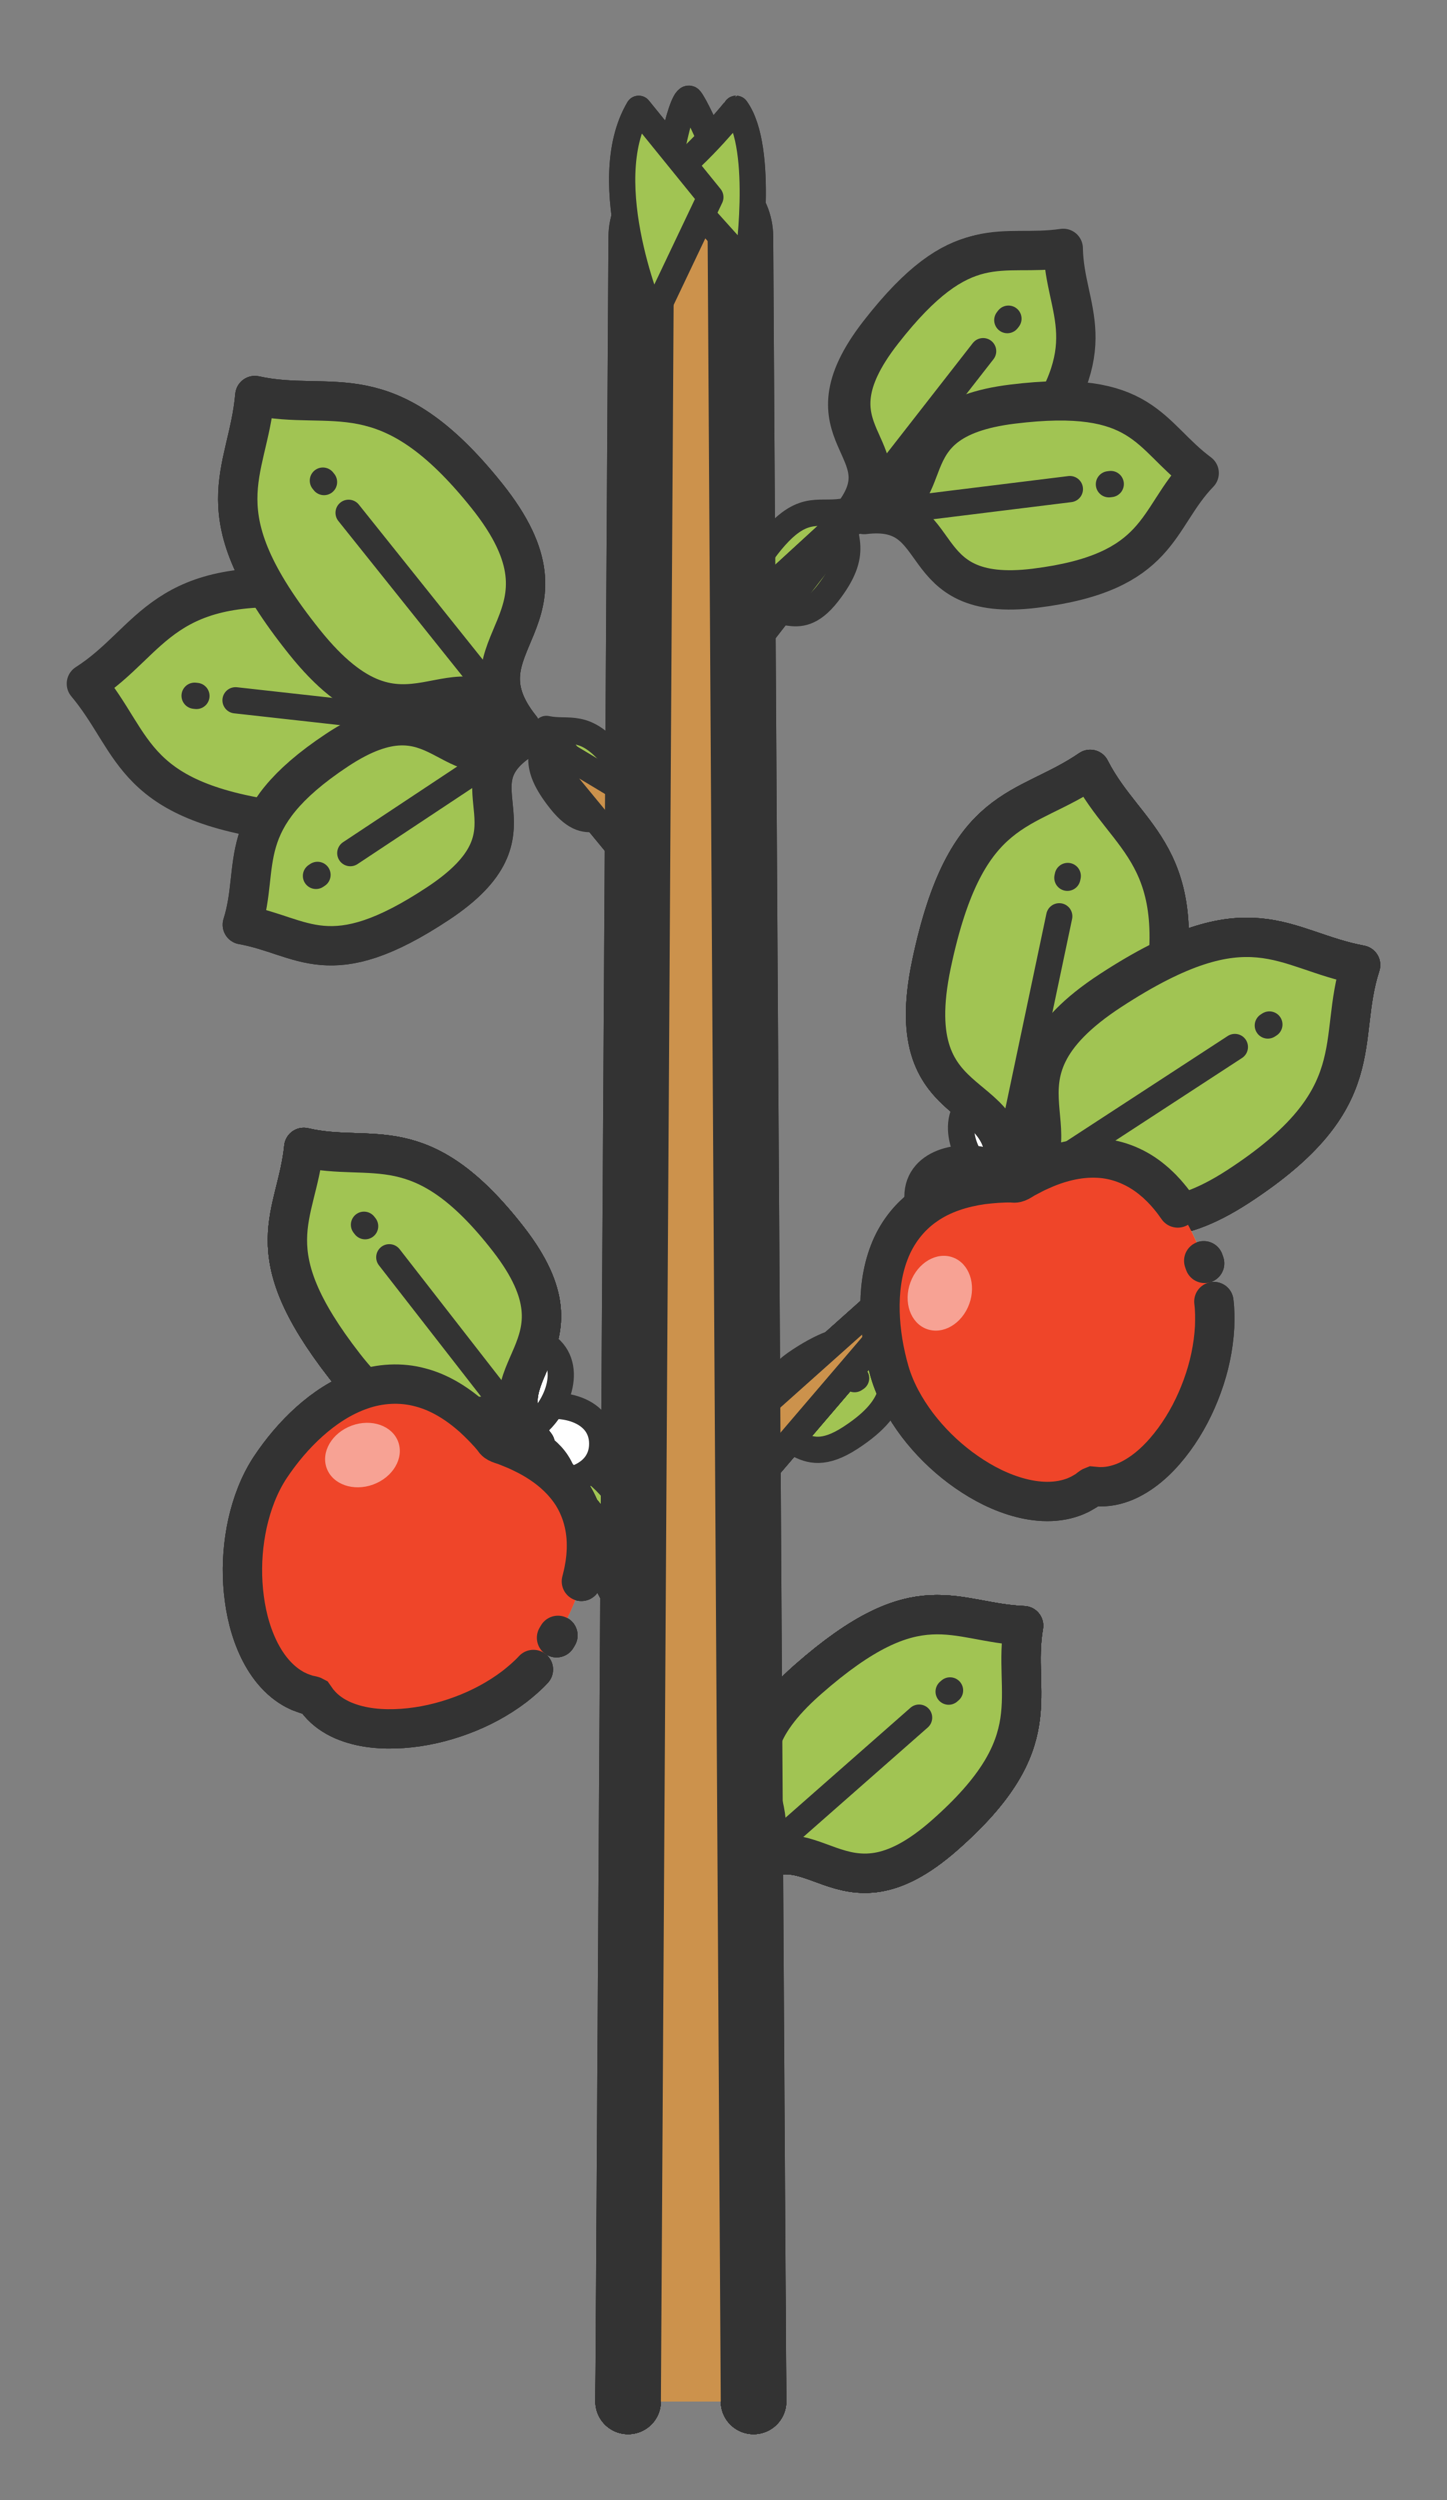 <?xml version="1.0" encoding="utf-8"?>
<!-- Generator: Adobe Illustrator 16.0.0, SVG Export Plug-In . SVG Version: 6.00 Build 0)  -->
<!DOCTYPE svg PUBLIC "-//W3C//DTD SVG 1.1//EN" "http://www.w3.org/Graphics/SVG/1.1/DTD/svg11.dtd">
<svg version="1.1" xmlns="http://www.w3.org/2000/svg" xmlns:xlink="http://www.w3.org/1999/xlink" x="0px" y="0px" width="220px"
	 height="380px" viewBox="0 0 220 380" enable-background="new 0 0 220 380" xml:space="preserve">
<rect x="0" y="0" width="220" height="380" fill="#808080" stroke="none"/>
<g id="Branche1_Etape0">
	<g>
		<path fill="#CC924C" stroke="#333333" stroke-width="9.97" stroke-linecap="round" stroke-miterlimit="10" d="M95.497,365
			l1.996-35.275c0-4.165,3.376-7.542,7.542-7.542l0,0c4.163,0,7.54,3.377,7.54,7.542L114.568,365"/>
		<g>

				<path fill="#A1C453" stroke="#333333" stroke-width="3.988" stroke-linecap="round" stroke-linejoin="round" stroke-miterlimit="10" d="
				M110.855,321.581c0,0-4.461-10.862-5.91-12.767c-1.152-1.534-3.741,10.757-3.869,15.337L110.855,321.581z"/>

				<path fill="#A1C453" stroke="#333333" stroke-width="3.988" stroke-linecap="round" stroke-linejoin="round" stroke-miterlimit="10" d="
				M101.58,320.635l12.067,13.444c0,0,2.672-17.771-1.737-23.862C111.911,310.217,106.47,317.028,101.58,320.635z"/>

				<path fill="#A1C453" stroke="#333333" stroke-width="3.988" stroke-linecap="round" stroke-linejoin="round" stroke-miterlimit="10" d="
				M99.243,342.066c0,0-8.846-20.485-2.136-31.85L108,323.653L99.243,342.066z"/>
		</g>
	</g>
</g>
<g id="Branche1_Etape1">
	<g>
		<g>

				<path fill="#A1C453" stroke="#333333" stroke-width="3.988" stroke-linecap="round" stroke-linejoin="round" stroke-miterlimit="10" d="
				M133.52,265.75c-4.92-0.205-7.287-3.067-15.052,3.764c-7.767,6.831,0.417,9.109-4.694,13.604
				c5.111-4.495,6.752,3.82,14.232-2.758C135.486,273.781,132.686,270.595,133.52,265.75z"/>
			<g>
				<line fill="#A1C453" x1="113.773" y1="283.118" x2="129.076" y2="269.658"/>
				<g>
					<polyline fill="none" stroke="#333333" stroke-width="3.988" stroke-linecap="round" stroke-miterlimit="10" points="
						115.27,281.801 117.21,280.095 121.191,276.594 122.876,275.111"/>

						<line fill="none" stroke="#333333" stroke-width="3.988" stroke-linecap="round" stroke-miterlimit="10" x1="127.579" y1="270.975" x2="127.368" y2="271.16"/>
				</g>
			</g>
		</g>
		<path fill="#CC924C" stroke="#333333" stroke-width="9.97" stroke-linecap="round" stroke-miterlimit="10" d="M95.497,365
			l1.995-109.672c0-4.166,3.376-7.542,7.542-7.542l0,0c4.163,0,7.54,3.376,7.54,7.542L114.568,365"/>
		<g>

				<path fill="#A1C453" stroke="#333333" stroke-width="3.988" stroke-linecap="round" stroke-linejoin="round" stroke-miterlimit="10" d="
				M110.854,247.185c0,0-4.461-10.86-5.909-12.767c-1.153-1.535-3.741,10.759-3.869,15.339L110.854,247.185z"/>

				<path fill="#A1C453" stroke="#333333" stroke-width="3.988" stroke-linecap="round" stroke-linejoin="round" stroke-miterlimit="10" d="
				M101.579,246.24l12.067,13.444c0,0,2.673-17.773-1.737-23.862C111.91,235.822,106.469,242.632,101.579,246.24z"/>

				<path fill="#A1C453" stroke="#333333" stroke-width="3.988" stroke-linecap="round" stroke-linejoin="round" stroke-miterlimit="10" d="
				M99.242,267.672c0,0-8.845-20.487-2.136-31.85L108,249.258L99.242,267.672z"/>
		</g>
	</g>
</g>
<g id="Branche1_Etape2">
	<g>
		<g>

				<path fill="#A1C453" stroke="#333333" stroke-width="5.982" stroke-linecap="round" stroke-linejoin="round" stroke-miterlimit="10" d="
				M155.625,247.093c-10.726-0.448-15.882-6.689-32.82,8.206c-16.934,14.893,0.911,19.86-10.231,29.661
				c11.142-9.801,14.722,8.331,31.032-6.013C159.917,264.601,153.811,257.657,155.625,247.093z"/>
			<g>
				<line fill="#A1C453" x1="112.575" y1="284.96" x2="145.939" y2="255.616"/>
				<g>
					<polyline fill="none" stroke="#333333" stroke-width="3.988" stroke-linecap="round" stroke-miterlimit="10" points="
						114.072,283.643 116.012,281.937 138.054,262.552 139.74,261.069 					"/>

						<line fill="none" stroke="#333333" stroke-width="3.988" stroke-linecap="round" stroke-miterlimit="10" x1="144.442" y1="256.933" x2="144.231" y2="257.118"/>
				</g>
			</g>
		</g>
		<g>

				<path fill="#A1C453" stroke="#333333" stroke-width="3.988" stroke-linecap="round" stroke-linejoin="round" stroke-miterlimit="10" d="
				M80.167,221.328c-0.491,4.808-3.435,6.958,2.8,14.971c6.239,8.013,8.95,0.127,13.055,5.4c-4.105-5.273,4.144-6.391-1.865-14.106
				C88.151,219.874,84.865,222.428,80.167,221.328z"/>
			<g>
				<line fill="#A1C453" x1="96.022" y1="241.699" x2="85.005" y2="227.745"/>
				<g>
					<polyline fill="none" stroke="#333333" stroke-width="3.988" stroke-linecap="round" stroke-miterlimit="10" points="
						94.787,240.134 93.186,238.106 91.513,235.987 90.122,234.225 					"/>

						<line fill="none" stroke="#333333" stroke-width="3.988" stroke-linecap="round" stroke-miterlimit="10" x1="86.241" y1="229.31" x2="86.415" y2="229.53"/>
				</g>
			</g>
		</g>
		<path fill="#CC924C" stroke="#333333" stroke-width="9.97" stroke-linecap="round" stroke-miterlimit="10" d="M95.497,365
			l1.994-143.942c0-4.166,3.376-7.542,7.544-7.542l0,0c4.163,0,7.54,3.376,7.54,7.542L114.568,365"/>
		<g>

				<path fill="#A1C453" stroke="#333333" stroke-width="3.988" stroke-linecap="round" stroke-linejoin="round" stroke-miterlimit="10" d="
				M110.853,212.914c0,0-4.459-10.862-5.908-12.767c-1.152-1.535-3.739,10.757-3.867,15.337L110.853,212.914z"/>

				<path fill="#A1C453" stroke="#333333" stroke-width="3.988" stroke-linecap="round" stroke-linejoin="round" stroke-miterlimit="10" d="
				M101.58,211.968l12.065,13.444c0,0,2.676-17.771-1.737-23.862C111.909,201.549,106.468,208.361,101.58,211.968z"/>

				<path fill="#A1C453" stroke="#333333" stroke-width="3.988" stroke-linecap="round" stroke-linejoin="round" stroke-miterlimit="10" d="
				M99.243,233.399c0,0-8.844-20.485-2.138-31.85l10.897,13.437L99.243,233.399z"/>
		</g>
	</g>
</g>
<g id="Branche1_Etape3">
	<g>

			<polygon fill="#CC924C" stroke="#333333" stroke-width="3.988" stroke-linecap="round" stroke-linejoin="round" stroke-miterlimit="10" points="
			81.406,219.646 97.493,250.563 97.493,239.31 		"/>
		<g>

				<path fill="#A1C453" stroke="#333333" stroke-width="5.982" stroke-linecap="round" stroke-linejoin="round" stroke-miterlimit="10" d="
				M155.627,247.093c-10.726-0.448-15.884-6.689-32.82,8.206c-16.934,14.893,0.909,19.86-10.233,29.661
				c11.142-9.801,14.724,8.331,31.032-6.013C159.917,264.601,153.811,257.657,155.627,247.093z"/>
			<g>
				<line fill="#A1C453" x1="112.575" y1="284.96" x2="145.939" y2="255.616"/>
				<g>
					<polyline fill="none" stroke="#333333" stroke-width="3.988" stroke-linecap="round" stroke-miterlimit="10" points="
						114.072,283.643 116.012,281.937 138.054,262.552 139.74,261.069 					"/>

						<line fill="none" stroke="#333333" stroke-width="3.988" stroke-linecap="round" stroke-miterlimit="10" x1="144.442" y1="256.933" x2="144.231" y2="257.118"/>
				</g>
			</g>
		</g>
		<g>

				<path fill="#A1C453" stroke="#333333" stroke-width="5.982" stroke-linecap="round" stroke-linejoin="round" stroke-miterlimit="10" d="
				M46.188,174.4c-1.089,10.679-7.628,15.456,6.223,33.252c13.853,17.796,19.882,0.28,28.996,11.993
				c-9.113-11.713,9.199-14.198-4.142-31.337C63.923,171.167,56.625,176.846,46.188,174.4z"/>
			<g>
				<line fill="#A1C453" x1="81.406" y1="219.646" x2="54.117" y2="184.582"/>
				<g>
					<polyline fill="none" stroke="#333333" stroke-width="3.988" stroke-linecap="round" stroke-miterlimit="10" points="
						80.182,218.072 78.595,216.033 60.566,192.869 59.188,191.097 					"/>

						<line fill="none" stroke="#333333" stroke-width="3.988" stroke-linecap="round" stroke-miterlimit="10" x1="55.341" y1="186.155" x2="55.514" y2="186.376"/>
				</g>
			</g>
		</g>
		<g>

				<path fill="#A1C453" stroke="#333333" stroke-width="3.988" stroke-linecap="round" stroke-linejoin="round" stroke-miterlimit="10" d="
				M136.655,205.238c-4.708-0.884-6.587-3.971-15.02,1.524c-8.432,5.498-0.868,8.831-6.416,12.447
				c5.548-3.616,5.97,4.621,14.088-0.672C137.43,213.245,135.177,209.787,136.655,205.238z"/>
			<g>
				<line fill="#A1C453" x1="115.219" y1="219.209" x2="131.832" y2="208.383"/>
				<g>
					<polyline fill="none" stroke="#333333" stroke-width="3.988" stroke-linecap="round" stroke-miterlimit="10" points="
						116.89,218.121 119.054,216.71 123.034,214.117 124.915,212.891 					"/>

						<line fill="none" stroke="#333333" stroke-width="3.988" stroke-linecap="round" stroke-miterlimit="10" x1="130.161" y1="209.472" x2="129.926" y2="209.625"/>
				</g>
			</g>
		</g>
		<path fill="#CC924C" stroke="#333333" stroke-width="9.97" stroke-linecap="round" stroke-miterlimit="10" d="M95.497,365
			l1.996-170.881c0-4.165,3.376-7.541,7.542-7.541l0,0c4.163,0,7.54,3.376,7.54,7.541L114.568,365"/>
		<g>

				<path fill="#A1C453" stroke="#333333" stroke-width="3.988" stroke-linecap="round" stroke-linejoin="round" stroke-miterlimit="10" d="
				M110.855,185.975c0,0-4.461-10.861-5.91-12.767c-1.152-1.535-3.739,10.758-3.867,15.339L110.855,185.975z"/>

				<path fill="#A1C453" stroke="#333333" stroke-width="3.988" stroke-linecap="round" stroke-linejoin="round" stroke-miterlimit="10" d="
				M101.58,185.03l12.067,13.443c0,0,2.674-17.771-1.737-23.861C111.911,174.611,106.47,181.422,101.58,185.03z"/>

				<path fill="#A1C453" stroke="#333333" stroke-width="3.988" stroke-linecap="round" stroke-linejoin="round" stroke-miterlimit="10" d="
				M99.243,206.462c0,0-8.844-20.487-2.136-31.851l10.895,13.437L99.243,206.462z"/>
		</g>
	</g>
</g>
<g id="Branche1_Etape4">
	<g>

			<polygon fill="#CC924C" stroke="#333333" stroke-width="3.988" stroke-linecap="round" stroke-linejoin="round" stroke-miterlimit="10" points="
			81.406,219.646 97.493,250.563 97.493,239.31 		"/>

			<polygon fill="#CC924C" stroke="#333333" stroke-width="3.988" stroke-linecap="round" stroke-linejoin="round" stroke-miterlimit="10" points="
			153.251,180.378 112.575,227.939 112.575,216.688 		"/>
		<g>

				<path fill="#A1C453" stroke="#333333" stroke-width="5.982" stroke-linecap="round" stroke-linejoin="round" stroke-miterlimit="10" d="
				M155.627,247.093c-10.726-0.448-15.884-6.689-32.82,8.206c-16.934,14.893,0.909,19.86-10.233,29.661
				c11.142-9.801,14.724,8.331,31.032-6.013C159.917,264.601,153.811,257.657,155.627,247.093z"/>
			<g>
				<line fill="#A1C453" x1="112.575" y1="284.96" x2="145.939" y2="255.616"/>
				<g>
					<polyline fill="none" stroke="#333333" stroke-width="3.988" stroke-linecap="round" stroke-miterlimit="10" points="
						114.072,283.643 116.012,281.937 138.054,262.552 139.74,261.069 					"/>

						<line fill="none" stroke="#333333" stroke-width="3.988" stroke-linecap="round" stroke-miterlimit="10" x1="144.442" y1="256.933" x2="144.231" y2="257.118"/>
				</g>
			</g>
		</g>
		<g>

				<path fill="#A1C453" stroke="#333333" stroke-width="5.982" stroke-linecap="round" stroke-linejoin="round" stroke-miterlimit="10" d="
				M46.188,174.4c-1.089,10.679-7.628,15.456,6.223,33.252c13.853,17.796,19.882,0.28,28.996,11.993
				c-9.113-11.713,9.199-14.198-4.142-31.337C63.923,171.167,56.625,176.846,46.188,174.4z"/>
			<g>
				<line fill="#A1C453" x1="81.406" y1="219.646" x2="54.117" y2="184.582"/>
				<g>
					<polyline fill="none" stroke="#333333" stroke-width="3.988" stroke-linecap="round" stroke-miterlimit="10" points="
						80.182,218.072 78.595,216.033 60.566,192.869 59.188,191.097 					"/>

						<line fill="none" stroke="#333333" stroke-width="3.988" stroke-linecap="round" stroke-miterlimit="10" x1="55.341" y1="186.155" x2="55.514" y2="186.376"/>
				</g>
			</g>
		</g>
		<g>

				<path fill="#A1C453" stroke="#333333" stroke-width="3.988" stroke-linecap="round" stroke-linejoin="round" stroke-miterlimit="10" d="
				M157.9,154.984c-3.977,2.72-7.509,1.862-9.596,11.767c-2.087,9.904,5.663,6.896,4.288,13.414
				c1.375-6.518,7.532-0.96,9.542-10.498C164.145,160.126,160.085,159.27,157.9,154.984z"/>
			<g>
				<line fill="#A1C453" x1="152.592" y1="180.164" x2="156.706" y2="160.651"/>
				<g>
					<polyline fill="none" stroke="#333333" stroke-width="3.988" stroke-linecap="round" stroke-miterlimit="10" points="
						153.003,178.213 153.536,175.685 154.54,170.927 155.002,168.73 					"/>

						<line fill="none" stroke="#333333" stroke-width="3.988" stroke-linecap="round" stroke-miterlimit="10" x1="156.294" y1="162.603" x2="156.237" y2="162.877"/>
				</g>
			</g>
		</g>
		<g>

				<path fill="#A1C453" stroke="#333333" stroke-width="5.982" stroke-linecap="round" stroke-linejoin="round" stroke-miterlimit="10" d="
				M206.865,146.675c-11.908-2.234-16.661-10.039-37.982,3.858c-21.319,13.898-2.193,22.332-16.225,31.474
				c14.032-9.143,15.1,11.685,35.63-1.699C208.826,166.922,203.128,158.18,206.865,146.675z"/>
			<g>
				<line fill="#A1C453" x1="152.658" y1="182.007" x2="194.665" y2="154.628"/>
				<g>
					<polyline fill="none" stroke="#333333" stroke-width="3.988" stroke-linecap="round" stroke-miterlimit="10" points="
						154.328,180.918 156.493,179.508 185.867,160.363 187.748,159.137 					"/>

						<line fill="none" stroke="#333333" stroke-width="3.988" stroke-linecap="round" stroke-miterlimit="10" x1="192.995" y1="155.717" x2="192.76" y2="155.87"/>
				</g>
			</g>
		</g>
		<path fill="#CC924C" stroke="#333333" stroke-width="9.97" stroke-linecap="round" stroke-miterlimit="10" d="M95.497,365
			l1.996-222.321c0-4.164,3.376-7.541,7.542-7.541l0,0c4.163,0,7.54,3.377,7.54,7.541L114.568,365"/>
		<g>

				<path fill="#A1C453" stroke="#333333" stroke-width="3.988" stroke-linecap="round" stroke-linejoin="round" stroke-miterlimit="10" d="
				M110.855,134.535c0,0-4.461-10.861-5.91-12.767c-1.152-1.534-3.739,10.758-3.867,15.339L110.855,134.535z"/>

				<path fill="#A1C453" stroke="#333333" stroke-width="3.988" stroke-linecap="round" stroke-linejoin="round" stroke-miterlimit="10" d="
				M101.58,133.59l12.067,13.444c0,0,2.674-17.772-1.737-23.862C111.911,123.172,106.47,129.982,101.58,133.59z"/>

				<path fill="#A1C453" stroke="#333333" stroke-width="3.988" stroke-linecap="round" stroke-linejoin="round" stroke-miterlimit="10" d="
				M99.243,155.022c0,0-8.844-20.487-2.136-31.851l10.895,13.436L99.243,155.022z"/>
		</g>
		<g>

				<path fill="#FFFFFF" stroke="#333333" stroke-width="3.988" stroke-linecap="round" stroke-linejoin="round" stroke-miterlimit="10" d="
				M73.931,219.492c1.546,0.892,1.577,4.45,1.307,7.112c-0.481,4.794-5.248,10.515-10.109,7.711
				c-4.884-2.82-2.336-9.822,1.558-12.65C68.856,220.102,72.375,218.592,73.931,219.492z"/>

				<path fill="#FFFFFF" stroke="#333333" stroke-width="3.988" stroke-linecap="round" stroke-linejoin="round" stroke-miterlimit="10" d="
				M74.322,219.229c-0.002-1.786,3.063-3.589,5.503-4.687c4.395-1.982,11.733-0.713,11.733,4.899c0,5.639-7.338,6.936-11.731,4.973
				C77.385,223.32,74.32,221.026,74.322,219.229z"/>

				<path fill="#FFFFFF" stroke="#333333" stroke-width="3.988" stroke-linecap="round" stroke-linejoin="round" stroke-miterlimit="10" d="
				M73.927,219.026c-1.546,0.894-4.643-0.858-6.812-2.424c-3.914-2.814-6.484-9.803-1.624-12.609
				c4.884-2.819,9.674,2.888,10.173,7.672C75.936,214.328,75.482,218.129,73.927,219.026z"/>

				<path fill="#FFFFFF" stroke="#333333" stroke-width="3.988" stroke-linecap="round" stroke-linejoin="round" stroke-miterlimit="10" d="
				M73.441,219.373c0,1.786-3.065,3.589-5.505,4.687c-4.395,1.979-11.732,0.713-11.732-4.899c0-5.639,7.337-6.936,11.732-4.973
				C70.376,215.282,73.441,217.576,73.441,219.373z"/>

				<path fill="#FFFFFF" stroke="#333333" stroke-width="3.988" stroke-linecap="round" stroke-linejoin="round" stroke-miterlimit="10" d="
				M73.862,219.564c1.544-0.894,4.64,0.859,6.81,2.424c3.914,2.814,6.484,9.803,1.624,12.609c-4.884,2.82-9.674-2.888-10.172-7.672
				C71.851,224.263,72.304,220.462,73.862,219.564z"/>

				<path fill="#FFFFFF" stroke="#333333" stroke-width="3.988" stroke-linecap="round" stroke-linejoin="round" stroke-miterlimit="10" d="
				M73.774,219.071c-1.546-0.892-1.577-4.448-1.307-7.111c0.481-4.796,5.248-10.516,10.109-7.711
				c4.884,2.82,2.336,9.822-1.558,12.646C78.849,218.464,75.331,219.971,73.774,219.071z"/>

				<circle fill="#F9D53E" stroke="#333333" stroke-width="3.988" stroke-linecap="round" stroke-linejoin="round" stroke-miterlimit="10" cx="73.442" cy="219.373" r="3.71"/>
		</g>
	</g>
</g>
<g id="Branche1_Etape5">
	<g>

			<polygon fill="#CC924C" stroke="#333333" stroke-width="3.988" stroke-linecap="round" stroke-linejoin="round" stroke-miterlimit="10" points="
			81.406,219.646 97.493,250.563 97.493,239.31 		"/>

			<polygon fill="#CC924C" stroke="#333333" stroke-width="3.988" stroke-linecap="round" stroke-linejoin="round" stroke-miterlimit="10" points="
			153.251,180.378 112.575,227.939 112.575,216.688 		"/>
		<g>

				<path fill="#A1C453" stroke="#333333" stroke-width="5.982" stroke-linecap="round" stroke-linejoin="round" stroke-miterlimit="10" d="
				M155.627,247.093c-10.726-0.448-15.884-6.689-32.82,8.206c-16.934,14.893,0.909,19.86-10.233,29.661
				c11.142-9.801,14.724,8.331,31.032-6.013C159.917,264.601,153.811,257.657,155.627,247.093z"/>
			<g>
				<line fill="#A1C453" x1="112.575" y1="284.96" x2="145.939" y2="255.616"/>
				<g>
					<polyline fill="none" stroke="#333333" stroke-width="3.988" stroke-linecap="round" stroke-miterlimit="10" points="
						114.072,283.643 116.012,281.937 138.054,262.552 139.74,261.069 					"/>

						<line fill="none" stroke="#333333" stroke-width="3.988" stroke-linecap="round" stroke-miterlimit="10" x1="144.442" y1="256.933" x2="144.231" y2="257.118"/>
				</g>
			</g>
		</g>
		<g>

				<path fill="#A1C453" stroke="#333333" stroke-width="5.982" stroke-linecap="round" stroke-linejoin="round" stroke-miterlimit="10" d="
				M46.188,174.4c-1.089,10.679-7.628,15.456,6.223,33.252c13.853,17.796,19.882,0.28,28.996,11.993
				c-9.113-11.713,9.199-14.198-4.142-31.337C63.923,171.167,56.625,176.846,46.188,174.4z"/>
			<g>
				<line fill="#A1C453" x1="81.406" y1="219.646" x2="54.117" y2="184.582"/>
				<g>
					<polyline fill="none" stroke="#333333" stroke-width="3.988" stroke-linecap="round" stroke-miterlimit="10" points="
						80.182,218.072 78.595,216.033 60.566,192.869 59.188,191.097 					"/>

						<line fill="none" stroke="#333333" stroke-width="3.988" stroke-linecap="round" stroke-miterlimit="10" x1="55.341" y1="186.155" x2="55.514" y2="186.376"/>
				</g>
			</g>
		</g>
		<g>

				<path fill="#A1C453" stroke="#333333" stroke-width="5.982" stroke-linecap="round" stroke-linejoin="round" stroke-miterlimit="10" d="
				M165.753,116.942c-10,6.84-18.879,4.683-24.129,29.585c-5.248,24.903,14.24,17.342,10.784,33.729
				c3.456-16.387,18.938-2.414,23.991-26.396C181.457,129.873,171.247,127.721,165.753,116.942z"/>
			<g>
				<line fill="#A1C453" x1="152.409" y1="180.256" x2="162.752" y2="131.192"/>
				<g>
					<polyline fill="none" stroke="#333333" stroke-width="3.988" stroke-linecap="round" stroke-miterlimit="10" points="
						152.82,178.305 153.353,175.777 160.586,141.468 161.049,139.271 					"/>

						<line fill="none" stroke="#333333" stroke-width="3.988" stroke-linecap="round" stroke-miterlimit="10" x1="162.341" y1="133.144" x2="162.283" y2="133.418"/>
				</g>
			</g>
		</g>
		<g>

				<path fill="#A1C453" stroke="#333333" stroke-width="5.982" stroke-linecap="round" stroke-linejoin="round" stroke-miterlimit="10" d="
				M206.865,146.675c-11.908-2.234-16.661-10.039-37.982,3.858c-21.319,13.898-2.193,22.332-16.225,31.474
				c14.032-9.143,15.1,11.685,35.63-1.699C208.826,166.922,203.128,158.18,206.865,146.675z"/>
			<g>
				<line fill="#A1C453" x1="152.658" y1="182.007" x2="194.665" y2="154.628"/>
				<g>
					<polyline fill="none" stroke="#333333" stroke-width="3.988" stroke-linecap="round" stroke-miterlimit="10" points="
						154.328,180.918 156.493,179.508 185.867,160.363 187.748,159.137 					"/>

						<line fill="none" stroke="#333333" stroke-width="3.988" stroke-linecap="round" stroke-miterlimit="10" x1="192.995" y1="155.717" x2="192.76" y2="155.87"/>
				</g>
			</g>
		</g>
		<g>

				<path fill="#A1C453" stroke="#333333" stroke-width="3.988" stroke-linecap="round" stroke-linejoin="round" stroke-miterlimit="10" d="
				M83.071,110.788c-0.314,3.53-2.452,5.135,2.198,10.95c4.648,5.814,6.563,0.006,9.622,3.833
				c-3.059-3.828,2.976-4.727-1.503-10.327C88.909,109.644,86.525,111.55,83.071,110.788z"/>
			<g>
				<line fill="#A1C453" x1="94.891" y1="125.571" x2="85.731" y2="114.115"/>
				<g>

						<line fill="none" stroke="#333333" stroke-width="3.988" stroke-linecap="round" stroke-miterlimit="10" x1="94.587" y1="125.191" x2="86.989" y2="115.688"/>

						<line fill="none" stroke="#333333" stroke-width="3.988" stroke-linecap="round" stroke-miterlimit="10" x1="86.035" y1="114.495" x2="86.078" y2="114.548"/>
				</g>
			</g>
		</g>
		<g>
			<g>
				<path fill="#D3F46C" d="M82.3,237.201c-4.866,7.01-18.232,9.394-21.502,3.879c-7.04-1.151-8.745-14.492-3.879-21.502
					c4.866-7.008,13.113-11.551,20.826-1.998C88.874,221.233,87.168,230.194,82.3,237.201z"/>
				<g>
					<path fill="none" stroke="#333333" stroke-width="3.988" stroke-linecap="round" stroke-miterlimit="10" d="M81.027,238.733
						c-0.595,0.623-1.251,1.186-1.95,1.689c-2.994,2.159-6.615,3.428-10.294,3.671c-1.833,0.098-3.728-0.064-5.42-0.824
						c-0.838-0.381-1.611-0.928-2.189-1.65c-0.147-0.172-0.249-0.4-0.409-0.547c-0.225-0.053-0.453-0.093-0.674-0.157
						c-0.44-0.139-0.869-0.315-1.267-0.548c-1.61-0.936-2.708-2.542-3.42-4.229c-0.722-1.702-1.073-3.541-1.208-5.377
						c-0.216-3.665,0.443-7.476,2.372-10.642c2.029-3.042,4.679-5.872,8.139-7.256c1.711-0.682,3.621-0.908,5.428-0.52
						c1.814,0.375,3.457,1.315,4.891,2.465c0.687,0.616,1.389,1.218,1.974,1.936l0.46,0.517c0.152,0.174,0.29,0.369,0.531,0.415
						l1.292,0.497c1.682,0.736,3.314,1.678,4.568,3.049c1.252,1.363,2.026,3.146,2.173,4.989c0.009,0.45,0.039,0.948,0.032,1.357
						l-0.069,0.735c-0.025,0.494-0.135,0.974-0.236,1.456"/>

						<line fill="none" stroke="#333333" stroke-width="3.988" stroke-linecap="round" stroke-miterlimit="10" x1="83.372" y1="235.52" x2="83.511" y2="235.276"/>
				</g>
			</g>
			<path opacity="0.5" fill="#FFFFFF" d="M66.287,221.455c-1.832,0.674-3.764,0-4.317-1.509c-0.551-1.509,0.487-3.277,2.319-3.951
				c1.832-0.674,3.766,0.002,4.315,1.511C69.158,219.013,68.12,220.781,66.287,221.455z"/>
		</g>
		<path fill="#CC924C" stroke="#333333" stroke-width="9.97" stroke-linecap="round" stroke-miterlimit="10" d="M95.497,365
			l1.996-260.993c0-4.164,3.376-7.541,7.542-7.541l0,0c4.163,0,7.54,3.377,7.54,7.541L114.568,365"/>
		<g>

				<path fill="#A1C453" stroke="#333333" stroke-width="3.988" stroke-linecap="round" stroke-linejoin="round" stroke-miterlimit="10" d="
				M110.855,95.864c0,0-4.461-10.861-5.91-12.767c-1.152-1.534-3.739,10.758-3.867,15.339L110.855,95.864z"/>

				<path fill="#A1C453" stroke="#333333" stroke-width="3.988" stroke-linecap="round" stroke-linejoin="round" stroke-miterlimit="10" d="
				M101.58,94.918l12.067,13.444c0,0,2.674-17.772-1.737-23.862C111.911,84.5,106.47,91.311,101.58,94.918z"/>

				<path fill="#A1C453" stroke="#333333" stroke-width="3.988" stroke-linecap="round" stroke-linejoin="round" stroke-miterlimit="10" d="
				M99.243,116.351c0,0-8.844-20.487-2.136-31.851l10.895,13.436L99.243,116.351z"/>
		</g>
		<g>

				<path fill="#FFFFFF" stroke="#333333" stroke-width="3.988" stroke-linecap="round" stroke-linejoin="round" stroke-miterlimit="10" d="
				M157.21,182.231c1.546,0.892,1.578,4.448,1.307,7.109c-0.481,4.797-5.248,10.519-10.108,7.71
				c-4.884-2.818-2.337-9.821,1.558-12.647C152.136,182.84,155.655,181.332,157.21,182.231z"/>

				<path fill="#FFFFFF" stroke="#333333" stroke-width="3.988" stroke-linecap="round" stroke-linejoin="round" stroke-miterlimit="10" d="
				M157.602,181.967c-0.002-1.785,3.063-3.59,5.503-4.686c4.395-1.982,11.732-0.714,11.732,4.898c0,5.639-7.337,6.936-11.73,4.974
				C160.665,186.059,157.6,183.765,157.602,181.967z"/>

				<path fill="#FFFFFF" stroke="#333333" stroke-width="3.988" stroke-linecap="round" stroke-linejoin="round" stroke-miterlimit="10" d="
				M157.207,181.765c-1.546,0.894-4.642-0.858-6.812-2.424c-3.914-2.814-6.484-9.803-1.624-12.609
				c4.884-2.82,9.674,2.888,10.173,7.672C159.216,177.066,158.763,180.867,157.207,181.765z"/>

				<path fill="#FFFFFF" stroke="#333333" stroke-width="3.988" stroke-linecap="round" stroke-linejoin="round" stroke-miterlimit="10" d="
				M156.722,182.111c0,1.786-3.065,3.59-5.505,4.687c-4.395,1.98-11.732,0.713-11.732-4.899c0-5.638,7.337-6.936,11.732-4.974
				C153.657,178.021,156.722,180.313,156.722,182.111z"/>

				<path fill="#FFFFFF" stroke="#333333" stroke-width="3.988" stroke-linecap="round" stroke-linejoin="round" stroke-miterlimit="10" d="
				M157.143,182.302c1.544-0.893,4.64,0.859,6.81,2.423c3.914,2.815,6.484,9.804,1.624,12.61c-4.884,2.82-9.674-2.886-10.173-7.672
				C155.131,187.001,155.584,183.2,157.143,182.302z"/>

				<path fill="#FFFFFF" stroke="#333333" stroke-width="3.988" stroke-linecap="round" stroke-linejoin="round" stroke-miterlimit="10" d="
				M157.055,181.809c-1.546-0.891-1.577-4.447-1.307-7.109c0.481-4.797,5.248-10.518,10.108-7.711
				c4.884,2.82,2.337,9.822-1.558,12.646C162.129,181.201,158.611,182.708,157.055,181.809z"/>

				<circle fill="#F9D53E" stroke="#333333" stroke-width="3.988" stroke-linecap="round" stroke-linejoin="round" stroke-miterlimit="10" cx="156.722" cy="182.111" r="3.709"/>
		</g>
	</g>
</g>
<g id="Branche1_Etape6">
	<g>

			<polygon fill="#CC924C" stroke="#333333" stroke-width="3.988" stroke-linecap="round" stroke-linejoin="round" stroke-miterlimit="10" points="
			81.406,219.646 97.493,250.563 97.493,239.31 		"/>

			<polygon fill="#CC924C" stroke="#333333" stroke-width="3.988" stroke-linecap="round" stroke-linejoin="round" stroke-miterlimit="10" points="
			79.161,110.655 97.493,132.915 97.493,121.662 		"/>

			<polygon fill="#CC924C" stroke="#333333" stroke-width="3.988" stroke-linecap="round" stroke-linejoin="round" stroke-miterlimit="10" points="
			153.251,180.378 112.575,227.939 112.575,216.688 		"/>
		<g>

				<path fill="#A1C453" stroke="#333333" stroke-width="5.982" stroke-linecap="round" stroke-linejoin="round" stroke-miterlimit="10" d="
				M155.627,247.093c-10.726-0.448-15.884-6.689-32.82,8.206c-16.934,14.893,0.909,19.86-10.233,29.661
				c11.142-9.801,14.724,8.331,31.032-6.013C159.917,264.601,153.811,257.657,155.627,247.093z"/>
			<g>
				<line fill="#A1C453" x1="112.575" y1="284.96" x2="145.939" y2="255.616"/>
				<g>
					<polyline fill="none" stroke="#333333" stroke-width="3.988" stroke-linecap="round" stroke-miterlimit="10" points="
						114.072,283.643 116.012,281.937 138.054,262.552 139.74,261.069 					"/>

						<line fill="none" stroke="#333333" stroke-width="3.988" stroke-linecap="round" stroke-miterlimit="10" x1="144.442" y1="256.933" x2="144.231" y2="257.118"/>
				</g>
			</g>
		</g>
		<g>

				<path fill="#A1C453" stroke="#333333" stroke-width="5.982" stroke-linecap="round" stroke-linejoin="round" stroke-miterlimit="10" d="
				M46.188,174.4c-1.089,10.679-7.628,15.456,6.223,33.252c13.853,17.796,19.882,0.28,28.996,11.993
				c-9.113-11.713,9.199-14.198-4.142-31.337C63.923,171.167,56.625,176.846,46.188,174.4z"/>
			<g>
				<line fill="#A1C453" x1="81.406" y1="219.646" x2="54.117" y2="184.582"/>
				<g>
					<polyline fill="none" stroke="#333333" stroke-width="3.988" stroke-linecap="round" stroke-miterlimit="10" points="
						80.182,218.072 78.595,216.033 60.566,192.869 59.188,191.097 					"/>

						<line fill="none" stroke="#333333" stroke-width="3.988" stroke-linecap="round" stroke-miterlimit="10" x1="55.341" y1="186.155" x2="55.514" y2="186.376"/>
				</g>
			</g>
		</g>
		<g>

				<path fill="#A1C453" stroke="#333333" stroke-width="5.982" stroke-linecap="round" stroke-linejoin="round" stroke-miterlimit="10" d="
				M165.753,116.942c-10,6.84-18.879,4.683-24.129,29.585c-5.248,24.903,14.24,17.342,10.784,33.729
				c3.456-16.387,18.938-2.414,23.991-26.396C181.457,129.873,171.247,127.721,165.753,116.942z"/>
			<g>
				<line fill="#A1C453" x1="152.409" y1="180.256" x2="162.752" y2="131.192"/>
				<g>
					<polyline fill="none" stroke="#333333" stroke-width="3.988" stroke-linecap="round" stroke-miterlimit="10" points="
						152.82,178.305 153.353,175.777 160.586,141.468 161.049,139.271 					"/>

						<line fill="none" stroke="#333333" stroke-width="3.988" stroke-linecap="round" stroke-miterlimit="10" x1="162.341" y1="133.144" x2="162.283" y2="133.418"/>
				</g>
			</g>
		</g>
		<g>

				<path fill="#A1C453" stroke="#333333" stroke-width="5.982" stroke-linecap="round" stroke-linejoin="round" stroke-miterlimit="10" d="
				M206.865,146.675c-11.908-2.234-16.661-10.039-37.982,3.858c-21.319,13.898-2.193,22.332-16.225,31.474
				c14.032-9.143,15.1,11.685,35.63-1.699C208.826,166.922,203.128,158.18,206.865,146.675z"/>
			<g>
				<line fill="#A1C453" x1="152.658" y1="182.007" x2="194.665" y2="154.628"/>
				<g>
					<polyline fill="none" stroke="#333333" stroke-width="3.988" stroke-linecap="round" stroke-miterlimit="10" points="
						154.328,180.918 156.493,179.508 185.867,160.363 187.748,159.137 					"/>

						<line fill="none" stroke="#333333" stroke-width="3.988" stroke-linecap="round" stroke-miterlimit="10" x1="192.995" y1="155.717" x2="192.76" y2="155.87"/>
				</g>
			</g>
		</g>
		<g>

				<path fill="#A1C453" stroke="#333333" stroke-width="3.988" stroke-linecap="round" stroke-linejoin="round" stroke-miterlimit="10" d="
				M128.026,77.783c-3.93,0.575-6.237-1.337-11.368,5.243c-5.129,6.581,1.698,7.16-1.679,11.489
				c3.376-4.329,5.924,2.016,10.868-4.323C130.79,83.854,128.091,81.75,128.026,77.783z"/>
			<g>
				<line fill="#A1C453" x1="114.979" y1="94.515" x2="125.09" y2="81.55"/>
				<g>
					<polyline fill="none" stroke="#333333" stroke-width="3.988" stroke-linecap="round" stroke-miterlimit="10" points="
						116.206,92.943 117.794,90.905 118.632,89.832 120.013,88.061 					"/>

						<line fill="none" stroke="#333333" stroke-width="3.988" stroke-linecap="round" stroke-miterlimit="10" x1="123.864" y1="83.123" x2="123.691" y2="83.344"/>
				</g>
			</g>
		</g>
		<g>

				<path fill="#A1C453" stroke="#333333" stroke-width="3.988" stroke-linecap="round" stroke-linejoin="round" stroke-miterlimit="10" d="
				M61.826,123.661c3.97-0.078,6.021,2.108,11.935-3.777c5.914-5.886-0.787-7.316,3.106-11.188
				c-3.893,3.873-5.624-2.742-11.324,2.927C59.846,117.292,62.258,119.717,61.826,123.661z"/>
			<g>
				<line fill="#A1C453" x1="76.867" y1="108.695" x2="65.21" y2="120.292"/>
				<g>
					<polyline fill="none" stroke="#333333" stroke-width="3.988" stroke-linecap="round" stroke-miterlimit="10" points="
						75.454,110.102 73.622,111.924 72.655,112.885 71.064,114.468 					"/>

						<line fill="none" stroke="#333333" stroke-width="3.988" stroke-linecap="round" stroke-miterlimit="10" x1="66.624" y1="118.885" x2="66.823" y2="118.688"/>
				</g>
			</g>
		</g>
		<g>

				<path fill="#A1C453" stroke="#333333" stroke-width="5.982" stroke-linecap="round" stroke-linejoin="round" stroke-miterlimit="10" d="
				M38.749,60.122c-1.071,12.067-8.379,17.555,7.517,37.43c15.894,19.876,22.437,0.021,32.896,13.103
				C68.702,97.573,89.33,94.497,74.022,75.358C58.71,56.212,50.561,62.729,38.749,60.122z"/>
			<g>
				<line fill="#A1C453" x1="79.161" y1="110.655" x2="47.844" y2="71.495"/>
				<g>
					<polyline fill="none" stroke="#333333" stroke-width="3.988" stroke-linecap="round" stroke-miterlimit="10" points="
						77.915,109.098 76.302,107.08 54.403,79.697 53.001,77.943 					"/>

						<line fill="none" stroke="#333333" stroke-width="3.988" stroke-linecap="round" stroke-miterlimit="10" x1="49.09" y1="73.052" x2="49.265" y2="73.271"/>
				</g>
			</g>
		</g>
		<g>
			<g>
				<path fill="#D3F46C" d="M82.991,251.439c-7.976,11.489-29.885,15.395-35.242,6.36c-11.538-1.887-14.332-23.753-6.356-35.242
					c7.974-11.485,21.488-18.93,34.132-3.273C93.764,225.271,90.967,239.954,82.991,251.439z"/>
				<g>
					<path fill="none" stroke="#333333" stroke-width="5.982" stroke-linecap="round" stroke-miterlimit="10" d="M81.099,253.752
						c-0.873,0.954-1.865,1.789-2.877,2.59c-2.447,1.857-5.184,3.323-8.064,4.385c-2.877,1.069-5.9,1.768-8.965,1.984
						c-3.048,0.208-6.206-0.016-9.042-1.233c-1.406-0.61-2.708-1.498-3.689-2.684c-0.263-0.281-0.444-0.625-0.671-0.935
						c-0.313-0.173-0.732-0.191-1.093-0.295c-0.362-0.128-0.73-0.241-1.085-0.383c-0.343-0.172-0.703-0.312-1.031-0.511
						c-2.691-1.541-4.52-4.219-5.694-7.029c-1.189-2.837-1.771-5.897-1.965-8.957c-0.188-3.065,0.052-6.157,0.709-9.156
						c0.674-2.99,1.759-5.917,3.45-8.488c1.702-2.553,3.692-4.926,5.981-6.975c2.285-2.041,4.893-3.775,7.8-4.787
						c2.893-1.024,6.094-1.21,9.062-0.398c2.987,0.778,5.641,2.489,7.935,4.513c1.126,1.042,2.217,2.129,3.186,3.322
						c0.394,0.733,1.258,0.788,1.95,1.09c0.712,0.287,1.431,0.561,2.12,0.898c2.773,1.293,5.376,3.09,7.242,5.545
						c1.88,2.444,2.813,5.537,2.803,8.603c0.002,0.384,0.002,0.768-0.032,1.151c-0.019,0.362-0.054,0.813-0.098,1.099
						c-0.046,0.367-0.085,0.734-0.159,1.096c-0.12,0.729-0.288,1.449-0.478,2.163"/>

						<line fill="none" stroke="#333333" stroke-width="5.982" stroke-linecap="round" stroke-miterlimit="10" x1="84.614" y1="248.928" x2="84.829" y2="248.566"/>
				</g>
			</g>
			<path opacity="0.5" fill="#FFFFFF" d="M56.746,225.634c-3.003,1.106-6.169-0.002-7.075-2.473
				c-0.905-2.473,0.798-5.373,3.801-6.477c3.002-1.106,6.171,0.004,7.075,2.475C61.45,221.63,59.748,224.53,56.746,225.634z"/>
		</g>
		<path fill="#CC924C" stroke="#333333" stroke-width="9.97" stroke-linecap="round" stroke-miterlimit="10" d="M95.497,365
			l1.996-288.178c0-4.165,3.376-7.541,7.542-7.541l0,0c4.163,0,7.54,3.376,7.54,7.541L114.568,365"/>
		<g>

				<path fill="#A1C453" stroke="#333333" stroke-width="3.988" stroke-linecap="round" stroke-linejoin="round" stroke-miterlimit="10" d="
				M110.855,68.679c0,0-4.461-10.861-5.91-12.767c-1.152-1.535-3.739,10.758-3.867,15.339L110.855,68.679z"/>

				<path fill="#A1C453" stroke="#333333" stroke-width="3.988" stroke-linecap="round" stroke-linejoin="round" stroke-miterlimit="10" d="
				M101.58,67.733l12.067,13.444c0,0,2.674-17.772-1.737-23.862C111.911,57.315,106.47,64.125,101.58,67.733z"/>

				<path fill="#A1C453" stroke="#333333" stroke-width="3.988" stroke-linecap="round" stroke-linejoin="round" stroke-miterlimit="10" d="
				M99.243,89.166c0,0-8.844-20.487-2.136-31.851l10.895,13.437L99.243,89.166z"/>
		</g>
		<g>
			<g>
				<path fill="#D3F46C" d="M169.835,187.528c1.854,8.328-5.455,19.77-11.725,18.438c-5.618,4.393-16.583-3.396-18.437-11.723
					c-1.856-8.33,0.395-17.471,12.647-16.666C162.55,171.87,167.981,179.198,169.835,187.528z"/>
				<g>
					<path fill="none" stroke="#333333" stroke-width="3.988" stroke-linecap="round" stroke-miterlimit="10" d="M170.099,189.502
						c0.054,0.859,0.023,1.724-0.081,2.579c-0.443,3.665-1.965,7.187-4.281,10.056c-1.17,1.414-2.575,2.697-4.279,3.427
						c-0.848,0.358-1.774,0.556-2.697,0.492c-0.227-0.008-0.462-0.089-0.679-0.069c-0.191,0.128-0.375,0.27-0.573,0.388
						c-0.4,0.229-0.82,0.425-1.262,0.559c-1.78,0.548-3.705,0.267-5.427-0.353c-1.74-0.624-3.33-1.611-4.771-2.757
						c-2.841-2.326-5.197-5.393-6.216-8.958c-0.86-3.553-1.146-7.42,0.182-10.902c0.659-1.72,1.787-3.277,3.298-4.343
						c1.506-1.079,3.31-1.649,5.128-1.923c0.918-0.087,1.836-0.196,2.761-0.139l0.692,0.012c0.231,0.006,0.467,0.036,0.665-0.11
						l1.241-0.613c1.682-0.737,3.48-1.299,5.338-1.292c1.851,0.003,3.687,0.643,5.14,1.785c0.337,0.298,0.724,0.614,1.02,0.896
						l0.494,0.549c0.346,0.353,0.625,0.759,0.91,1.161"/>

						<line fill="none" stroke="#333333" stroke-width="3.988" stroke-linecap="round" stroke-miterlimit="10" x1="169.325" y1="185.601" x2="169.241" y2="185.333"/>
				</g>
			</g>
			<path opacity="0.5" fill="#FFFFFF" d="M147.402,188.627c-0.746,1.804-2.551,2.766-4.035,2.15c-1.484-0.617-2.08-2.58-1.334-4.383
				c0.746-1.805,2.555-2.767,4.037-2.149C147.552,184.862,148.15,186.823,147.402,188.627z"/>
		</g>
	</g>
</g>
<g id="Branche1_Etape7">
	<g>

			<polygon fill="#CC924C" stroke="#333333" stroke-width="3.988" stroke-linecap="round" stroke-linejoin="round" stroke-miterlimit="10" points="
			81.406,219.646 97.493,250.563 97.493,239.31 		"/>

			<polygon fill="#CC924C" stroke="#333333" stroke-width="3.988" stroke-linecap="round" stroke-linejoin="round" stroke-miterlimit="10" points="
			79.161,110.655 97.493,132.915 97.493,121.662 		"/>

			<polygon fill="#CC924C" stroke="#333333" stroke-width="3.988" stroke-linecap="round" stroke-linejoin="round" stroke-miterlimit="10" points="
			153.251,180.378 112.575,227.939 112.575,216.688 		"/>

			<polygon fill="#CC924C" stroke="#333333" stroke-width="3.988" stroke-linecap="round" stroke-linejoin="round" stroke-miterlimit="10" points="
			132.106,75.484 112.575,100.654 112.575,93.391 		"/>
		<g>

				<path fill="#A1C453" stroke="#333333" stroke-width="5.982" stroke-linecap="round" stroke-linejoin="round" stroke-miterlimit="10" d="
				M155.627,247.093c-10.726-0.448-15.884-6.689-32.82,8.206c-16.934,14.893,0.909,19.86-10.233,29.661
				c11.142-9.801,14.724,8.331,31.032-6.013C159.917,264.601,153.811,257.657,155.627,247.093z"/>
			<g>
				<line fill="#A1C453" x1="112.575" y1="284.96" x2="145.939" y2="255.616"/>
				<g>
					<polyline fill="none" stroke="#333333" stroke-width="3.988" stroke-linecap="round" stroke-miterlimit="10" points="
						114.072,283.643 116.012,281.937 138.054,262.552 139.74,261.069 					"/>

						<line fill="none" stroke="#333333" stroke-width="3.988" stroke-linecap="round" stroke-miterlimit="10" x1="144.442" y1="256.933" x2="144.231" y2="257.118"/>
				</g>
			</g>
		</g>
		<g>

				<path fill="#A1C453" stroke="#333333" stroke-width="5.982" stroke-linecap="round" stroke-linejoin="round" stroke-miterlimit="10" d="
				M46.188,174.4c-1.089,10.679-7.628,15.456,6.223,33.252c13.853,17.796,19.882,0.28,28.996,11.993
				c-9.113-11.713,9.199-14.198-4.142-31.337C63.923,171.167,56.625,176.846,46.188,174.4z"/>
			<g>
				<line fill="#A1C453" x1="81.406" y1="219.646" x2="54.117" y2="184.582"/>
				<g>
					<polyline fill="none" stroke="#333333" stroke-width="3.988" stroke-linecap="round" stroke-miterlimit="10" points="
						80.182,218.072 78.595,216.033 60.566,192.869 59.188,191.097 					"/>

						<line fill="none" stroke="#333333" stroke-width="3.988" stroke-linecap="round" stroke-miterlimit="10" x1="55.341" y1="186.155" x2="55.514" y2="186.376"/>
				</g>
			</g>
		</g>
		<g>

				<path fill="#A1C453" stroke="#333333" stroke-width="5.982" stroke-linecap="round" stroke-linejoin="round" stroke-miterlimit="10" d="
				M165.753,116.942c-10,6.84-18.879,4.683-24.129,29.585c-5.248,24.903,14.24,17.342,10.784,33.729
				c3.456-16.387,18.938-2.414,23.991-26.396C181.457,129.873,171.247,127.721,165.753,116.942z"/>
			<g>
				<line fill="#A1C453" x1="152.409" y1="180.256" x2="162.752" y2="131.192"/>
				<g>
					<polyline fill="none" stroke="#333333" stroke-width="3.988" stroke-linecap="round" stroke-miterlimit="10" points="
						152.82,178.305 153.353,175.777 160.586,141.468 161.049,139.271 					"/>

						<line fill="none" stroke="#333333" stroke-width="3.988" stroke-linecap="round" stroke-miterlimit="10" x1="162.341" y1="133.144" x2="162.283" y2="133.418"/>
				</g>
			</g>
		</g>
		<g>

				<path fill="#A1C453" stroke="#333333" stroke-width="5.982" stroke-linecap="round" stroke-linejoin="round" stroke-miterlimit="10" d="
				M206.865,146.675c-11.908-2.234-16.661-10.039-37.982,3.858c-21.319,13.898-2.193,22.332-16.225,31.474
				c14.032-9.143,15.1,11.685,35.63-1.699C208.826,166.922,203.128,158.18,206.865,146.675z"/>
			<g>
				<line fill="#A1C453" x1="152.658" y1="182.007" x2="194.665" y2="154.628"/>
				<g>
					<polyline fill="none" stroke="#333333" stroke-width="3.988" stroke-linecap="round" stroke-miterlimit="10" points="
						154.328,180.918 156.493,179.508 185.867,160.363 187.748,159.137 					"/>

						<line fill="none" stroke="#333333" stroke-width="3.988" stroke-linecap="round" stroke-miterlimit="10" x1="192.995" y1="155.717" x2="192.76" y2="155.87"/>
				</g>
			</g>
		</g>
		<g>

				<path fill="#A1C453" stroke="#333333" stroke-width="5.982" stroke-linecap="round" stroke-linejoin="round" stroke-miterlimit="10" d="
				M161.193,37.884c-9.507,1.394-15.088-3.237-27.5,12.681c-12.412,15.92,4.109,17.319-4.062,27.794
				c8.171-10.475,14.336,4.875,26.292-10.456C167.88,52.568,161.353,47.478,161.193,37.884z"/>
			<g>
				<line fill="#A1C453" x1="129.631" y1="78.358" x2="154.089" y2="46.994"/>
				<g>
					<polyline fill="none" stroke="#333333" stroke-width="3.988" stroke-linecap="round" stroke-miterlimit="10" points="
						130.857,76.786 132.446,74.749 147.631,55.275 149.012,53.505 					"/>

						<line fill="none" stroke="#333333" stroke-width="3.988" stroke-linecap="round" stroke-miterlimit="10" x1="152.863" y1="48.566" x2="152.69" y2="48.788"/>
				</g>
			</g>
		</g>
		<g>

				<path fill="#A1C453" stroke="#333333" stroke-width="3.191" stroke-linecap="round" stroke-linejoin="round" stroke-miterlimit="10" d="
				M155.435,74.25c-3.548-2.642-3.857-5.964-13.08-4.823c-9.222,1.141-4.299,6.975-10.369,7.725c6.07-0.75,3.081,6.252,11.962,5.154
				C152.831,81.207,152.364,77.425,155.435,74.25z"/>
			<g>
				<line fill="#A1C453" x1="131.985" y1="77.151" x2="150.155" y2="74.903"/>
				<g>
					<polyline fill="none" stroke="#333333" stroke-width="3.988" stroke-linecap="round" stroke-miterlimit="10" points="
						133.964,76.906 136.528,76.589 139.733,76.192 141.961,75.917 					"/>

						<line fill="none" stroke="#333333" stroke-width="3.988" stroke-linecap="round" stroke-miterlimit="10" x1="148.176" y1="75.148" x2="147.898" y2="75.182"/>
				</g>
			</g>
		</g>
		<g>

				<path fill="#A1C453" stroke="#333333" stroke-width="3.988" stroke-linecap="round" stroke-linejoin="round" stroke-miterlimit="10" d="
				M51.864,108.281c3.143,3.754,2.621,7.41,12.842,8.547c10.221,1.138,6.418-6.405,13.144-5.656
				c-6.726-0.75-1.711-7.522-11.555-8.618C56.45,101.459,55.984,105.65,51.864,108.281z"/>
			<g>
				<line fill="#A1C453" x1="77.85" y1="111.172" x2="57.711" y2="108.931"/>
				<g>
					<polyline fill="none" stroke="#333333" stroke-width="3.191" stroke-linecap="round" stroke-miterlimit="10" points="
						76.265,110.996 74.21,110.767 66.061,109.86 64.276,109.662 					"/>

						<line fill="none" stroke="#333333" stroke-width="3.191" stroke-linecap="round" stroke-miterlimit="10" x1="59.297" y1="109.107" x2="59.52" y2="109.132"/>
				</g>
			</g>
		</g>
		<g>

				<path fill="#A1C453" stroke="#333333" stroke-width="5.982" stroke-linecap="round" stroke-linejoin="round" stroke-miterlimit="10" d="
				M38.749,60.122c-1.071,12.067-8.379,17.555,7.517,37.43c15.894,19.876,22.437,0.021,32.896,13.103
				C68.702,97.573,89.33,94.497,74.022,75.358C58.71,56.212,50.561,62.729,38.749,60.122z"/>
			<g>
				<line fill="#A1C453" x1="79.161" y1="110.655" x2="47.844" y2="71.495"/>
				<g>
					<polyline fill="none" stroke="#333333" stroke-width="3.988" stroke-linecap="round" stroke-miterlimit="10" points="
						77.915,109.098 76.302,107.08 54.403,79.697 53.001,77.943 					"/>

						<line fill="none" stroke="#333333" stroke-width="3.988" stroke-linecap="round" stroke-miterlimit="10" x1="49.09" y1="73.052" x2="49.265" y2="73.271"/>
				</g>
			</g>
		</g>
		<g>

				<path fill="#A1C453" stroke="#333333" stroke-width="5.982" stroke-linecap="round" stroke-linejoin="round" stroke-miterlimit="10" d="
				M36.84,140.554c9.37,1.683,13.152,7.784,29.815-3.262c16.667-11.048,1.587-17.557,12.556-24.824
				c-10.969,7.268-11.931-9.089-27.98,1.551C35.177,124.66,39.707,131.493,36.84,140.554z"/>
			<g>
				<line fill="#A1C453" x1="79.211" y1="112.468" x2="46.378" y2="134.232"/>
				<g>
					<polyline fill="none" stroke="#333333" stroke-width="3.988" stroke-linecap="round" stroke-miterlimit="10" points="
						77.549,113.57 75.396,114.998 55.131,128.43 53.26,129.67 					"/>

						<line fill="none" stroke="#333333" stroke-width="3.988" stroke-linecap="round" stroke-miterlimit="10" x1="48.04" y1="133.131" x2="48.274" y2="132.976"/>
				</g>
			</g>
		</g>
		<g>
			<g>
				<path fill="#EF4529" d="M82.991,251.439c-7.976,11.489-29.885,15.395-35.242,6.36c-11.538-1.887-14.332-23.753-6.356-35.242
					c7.974-11.485,21.488-18.93,34.132-3.273C93.764,225.271,90.967,239.954,82.991,251.439z"/>
				<g>
					<path fill="none" stroke="#333333" stroke-width="5.982" stroke-linecap="round" stroke-miterlimit="10" d="M81.099,253.752
						c-0.873,0.954-1.865,1.789-2.877,2.59c-2.447,1.857-5.184,3.323-8.064,4.385c-2.877,1.069-5.9,1.768-8.965,1.984
						c-3.048,0.208-6.206-0.016-9.042-1.233c-1.406-0.61-2.708-1.498-3.689-2.684c-0.263-0.281-0.444-0.625-0.671-0.935
						c-0.313-0.173-0.732-0.191-1.093-0.295c-0.362-0.128-0.73-0.241-1.085-0.383c-0.343-0.172-0.703-0.312-1.031-0.511
						c-2.691-1.541-4.52-4.219-5.694-7.029c-1.189-2.837-1.771-5.897-1.965-8.957c-0.188-3.065,0.052-6.157,0.709-9.156
						c0.674-2.99,1.759-5.917,3.45-8.488c1.702-2.553,3.692-4.926,5.981-6.975c2.285-2.041,4.893-3.775,7.8-4.787
						c2.893-1.024,6.094-1.21,9.062-0.398c2.987,0.778,5.641,2.489,7.935,4.513c1.126,1.042,2.217,2.129,3.186,3.322
						c0.394,0.733,1.258,0.788,1.95,1.09c0.712,0.287,1.431,0.561,2.12,0.898c2.773,1.293,5.376,3.09,7.242,5.545
						c1.88,2.444,2.813,5.537,2.803,8.603c0.002,0.384,0.002,0.768-0.032,1.151c-0.019,0.362-0.054,0.813-0.098,1.099
						c-0.046,0.367-0.085,0.734-0.159,1.096c-0.12,0.729-0.288,1.449-0.478,2.163"/>

						<line fill="none" stroke="#333333" stroke-width="5.982" stroke-linecap="round" stroke-miterlimit="10" x1="84.614" y1="248.928" x2="84.829" y2="248.566"/>
				</g>
			</g>
			<path opacity="0.5" fill="#FFFFFF" d="M56.746,225.634c-3.003,1.106-6.169-0.002-7.075-2.473
				c-0.905-2.473,0.798-5.373,3.801-6.477c3.002-1.106,6.171,0.004,7.075,2.475C61.45,221.63,59.748,224.53,56.746,225.634z"/>
		</g>
		<g>
			<g>
				<path fill="#D3F46C" d="M184.017,194.89c3.599,13.516-7.594,32.75-17.95,30.987c-8.903,7.577-27.387-4.438-30.985-17.952
					c-3.599-13.51-0.534-28.632,19.586-28.144C171.033,169.746,180.418,181.378,184.017,194.89z"/>
				<g>
					<path fill="none" stroke="#333333" stroke-width="5.982" stroke-linecap="round" stroke-miterlimit="10" d="M184.556,197.829
						c0.163,1.283,0.157,2.58,0.114,3.869c-0.167,3.067-0.82,6.103-1.874,8.986c-1.046,2.886-2.468,5.643-4.285,8.12
						c-1.813,2.458-4.027,4.722-6.791,6.098c-1.375,0.677-2.895,1.096-4.433,1.076c-0.384,0.019-0.764-0.065-1.146-0.093
						c-0.335,0.126-0.62,0.435-0.932,0.643c-0.332,0.193-0.656,0.4-0.995,0.58c-0.353,0.15-0.693,0.334-1.057,0.456
						c-2.916,1.056-6.141,0.717-9.043-0.205c-2.933-0.928-5.643-2.464-8.102-4.295c-2.458-1.84-4.661-4.022-6.523-6.464
						c-1.844-2.448-3.375-5.17-4.24-8.122c-0.846-2.95-1.367-6.002-1.449-9.073c-0.078-3.063,0.287-6.174,1.396-9.045
						c1.09-2.869,3.019-5.43,5.559-7.167c2.525-1.774,5.547-2.691,8.574-3.131c1.523-0.185,3.058-0.313,4.594-0.28
						c0.815,0.174,1.415-0.449,2.093-0.782c0.679-0.357,1.353-0.728,2.057-1.036c2.78-1.278,5.834-2.101,8.913-1.936
						c3.08,0.147,6.042,1.437,8.374,3.428c0.294,0.247,0.587,0.496,0.856,0.769c0.264,0.249,0.586,0.567,0.775,0.786
						c0.25,0.272,0.505,0.54,0.733,0.83c0.478,0.563,0.918,1.157,1.34,1.763"/>

						<line fill="none" stroke="#333333" stroke-width="5.982" stroke-linecap="round" stroke-miterlimit="10" x1="183.152" y1="192.027" x2="183.015" y2="191.629"/>
				</g>
			</g>
			<path opacity="0.5" fill="#FFFFFF" d="M147.361,198.208c-1.103,3.006-3.996,4.705-6.465,3.793
				c-2.469-0.908-3.579-4.082-2.479-7.086c1.101-3.005,3.994-4.703,6.463-3.793C147.352,192.031,148.459,195.205,147.361,198.208z"
				/>
		</g>
		<path fill="#CC924C" stroke="#333333" stroke-width="9.97" stroke-linecap="round" stroke-miterlimit="10" d="M95.497,365
			l1.996-328.958c0-4.164,3.376-7.541,7.542-7.541l0,0c4.163,0,7.54,3.376,7.54,7.541L114.568,365"/>
		<g>

				<path fill="#A1C453" stroke="#333333" stroke-width="3.988" stroke-linecap="round" stroke-linejoin="round" stroke-miterlimit="10" d="
				M110.855,27.898c0,0-4.461-10.861-5.91-12.766c-1.152-1.535-3.739,10.758-3.867,15.339L110.855,27.898z"/>

				<path fill="#A1C453" stroke="#333333" stroke-width="3.988" stroke-linecap="round" stroke-linejoin="round" stroke-miterlimit="10" d="
				M101.58,26.953l12.067,13.444c0,0,2.674-17.772-1.737-23.862C111.911,16.535,106.47,23.345,101.58,26.953z"/>

				<path fill="#A1C453" stroke="#333333" stroke-width="3.988" stroke-linecap="round" stroke-linejoin="round" stroke-miterlimit="10" d="
				M99.243,48.386c0,0-8.844-20.488-2.136-31.851l10.895,13.437L99.243,48.386z"/>
		</g>
	</g>
</g>
<g id="Branche1_Etape8">
	<g>

			<polygon fill="#CC924C" stroke="#333333" stroke-width="3.988" stroke-linecap="round" stroke-linejoin="round" stroke-miterlimit="10" points="
			81.406,219.646 97.493,250.563 97.493,239.31 		"/>

			<polygon fill="#CC924C" stroke="#333333" stroke-width="3.988" stroke-linecap="round" stroke-linejoin="round" stroke-miterlimit="10" points="
			79.161,110.655 97.493,132.915 97.493,121.662 		"/>

			<polygon fill="#CC924C" stroke="#333333" stroke-width="3.988" stroke-linecap="round" stroke-linejoin="round" stroke-miterlimit="10" points="
			153.252,180.378 112.574,227.939 112.574,216.688 		"/>

			<polygon fill="#CC924C" stroke="#333333" stroke-width="3.988" stroke-linecap="round" stroke-linejoin="round" stroke-miterlimit="10" points="
			132.105,75.484 112.574,100.654 112.574,93.391 		"/>
		<g>

				<path fill="#A1C453" stroke="#333333" stroke-width="5.982" stroke-linecap="round" stroke-linejoin="round" stroke-miterlimit="10" d="
				M155.628,247.093c-10.726-0.448-15.886-6.689-32.82,8.206c-16.935,14.893,0.907,19.86-10.235,29.661
				c11.142-9.801,14.726,8.331,31.032-6.013C159.917,264.601,153.81,257.657,155.628,247.093z"/>
			<g>
				<line fill="#A1C453" x1="112.574" y1="284.96" x2="145.938" y2="255.616"/>
				<g>
					<polyline fill="none" stroke="#333333" stroke-width="3.988" stroke-linecap="round" stroke-miterlimit="10" points="
						114.071,283.643 116.011,281.937 138.053,262.552 139.739,261.069 					"/>

						<line fill="none" stroke="#333333" stroke-width="3.988" stroke-linecap="round" stroke-miterlimit="10" x1="144.441" y1="256.933" x2="144.23" y2="257.118"/>
				</g>
			</g>
		</g>
		<g>

				<path fill="#A1C453" stroke="#333333" stroke-width="5.982" stroke-linecap="round" stroke-linejoin="round" stroke-miterlimit="10" d="
				M46.188,174.4c-1.089,10.679-7.628,15.456,6.223,33.252c13.853,17.796,19.882,0.28,28.996,11.993
				c-9.113-11.713,9.199-14.198-4.142-31.337C63.923,171.167,56.625,176.846,46.188,174.4z"/>
			<g>
				<line fill="#A1C453" x1="81.406" y1="219.646" x2="54.117" y2="184.582"/>
				<g>
					<polyline fill="none" stroke="#333333" stroke-width="3.988" stroke-linecap="round" stroke-miterlimit="10" points="
						80.182,218.072 78.595,216.033 60.566,192.869 59.188,191.097 					"/>

						<line fill="none" stroke="#333333" stroke-width="3.988" stroke-linecap="round" stroke-miterlimit="10" x1="55.341" y1="186.155" x2="55.514" y2="186.376"/>
				</g>
			</g>
		</g>
		<g>

				<path fill="#A1C453" stroke="#333333" stroke-width="5.982" stroke-linecap="round" stroke-linejoin="round" stroke-miterlimit="10" d="
				M165.754,116.942c-10.001,6.84-18.881,4.683-24.131,29.585c-5.246,24.903,14.242,17.342,10.784,33.729
				c3.458-16.387,18.939-2.414,23.991-26.396C181.458,129.873,171.246,127.721,165.754,116.942z"/>
			<g>
				<line fill="#A1C453" x1="152.408" y1="180.256" x2="162.751" y2="131.192"/>
				<g>
					<polyline fill="none" stroke="#333333" stroke-width="3.988" stroke-linecap="round" stroke-miterlimit="10" points="
						152.819,178.305 153.352,175.777 160.585,141.468 161.048,139.271 					"/>

						<line fill="none" stroke="#333333" stroke-width="3.988" stroke-linecap="round" stroke-miterlimit="10" x1="162.34" y1="133.144" x2="162.282" y2="133.418"/>
				</g>
			</g>
		</g>
		<g>

				<path fill="#A1C453" stroke="#333333" stroke-width="5.982" stroke-linecap="round" stroke-linejoin="round" stroke-miterlimit="10" d="
				M206.866,146.675c-11.91-2.234-16.661-10.039-37.984,3.858c-21.319,13.898-2.193,22.332-16.225,31.474
				c14.032-9.143,15.1,11.685,35.632-1.699C208.825,166.922,203.127,158.18,206.866,146.675z"/>
			<g>
				<line fill="#A1C453" x1="152.657" y1="182.007" x2="194.664" y2="154.628"/>
				<g>
					<polyline fill="none" stroke="#333333" stroke-width="3.988" stroke-linecap="round" stroke-miterlimit="10" points="
						154.327,180.918 156.492,179.508 185.866,160.363 187.747,159.137 					"/>

						<line fill="none" stroke="#333333" stroke-width="3.988" stroke-linecap="round" stroke-miterlimit="10" x1="192.994" y1="155.717" x2="192.759" y2="155.87"/>
				</g>
			</g>
		</g>
		<g>

				<path fill="#A1C453" stroke="#333333" stroke-width="5.982" stroke-linecap="round" stroke-linejoin="round" stroke-miterlimit="10" d="
				M161.653,37.754c-9.507,1.393-15.088-3.237-27.5,12.681c-12.412,15.92,4.108,17.319-4.063,27.794
				c8.171-10.475,14.336,4.875,26.292-10.456C168.34,52.439,161.813,47.349,161.653,37.754z"/>
			<g>
				<line fill="#A1C453" x1="130.091" y1="78.229" x2="154.55" y2="46.865"/>
				<g>
					<polyline fill="none" stroke="#333333" stroke-width="3.988" stroke-linecap="round" stroke-miterlimit="10" points="
						131.317,76.657 132.906,74.619 148.092,55.146 149.473,53.375 					"/>

						<line fill="none" stroke="#333333" stroke-width="3.988" stroke-linecap="round" stroke-miterlimit="10" x1="153.324" y1="48.437" x2="153.151" y2="48.658"/>
				</g>
			</g>
		</g>
		<g>

				<path fill="#A1C453" stroke="#333333" stroke-width="5.982" stroke-linecap="round" stroke-linejoin="round" stroke-miterlimit="10" d="
				M182.322,71.906c-7.707-5.739-8.377-12.956-28.411-10.478c-20.038,2.48-9.343,15.152-22.526,16.78
				c13.184-1.628,6.691,13.585,25.985,11.198C176.667,87.019,175.65,78.804,182.322,71.906z"/>
			<g>
				<line fill="#A1C453" x1="131.384" y1="78.208" x2="170.856" y2="73.327"/>
				<g>
					<polyline fill="none" stroke="#333333" stroke-width="3.988" stroke-linecap="round" stroke-miterlimit="10" points="
						133.363,77.964 135.927,77.646 160.434,74.616 162.662,74.34 					"/>

						<line fill="none" stroke="#333333" stroke-width="3.988" stroke-linecap="round" stroke-miterlimit="10" x1="168.877" y1="73.571" x2="168.599" y2="73.606"/>
				</g>
			</g>
		</g>
		<g>

				<path fill="#A1C453" stroke="#333333" stroke-width="5.982" stroke-linecap="round" stroke-linejoin="round" stroke-miterlimit="10" d="
				M13.134,103.918c7.775,9.29,6.488,18.337,31.78,21.152c25.295,2.814,15.882-15.852,32.528-13.996
				c-16.646-1.856-4.235-18.616-28.594-21.326C24.482,87.038,23.33,97.407,13.134,103.918z"/>
			<g>
				<line fill="#A1C453" x1="77.441" y1="111.074" x2="27.606" y2="105.526"/>
				<g>
					<polyline fill="none" stroke="#333333" stroke-width="3.988" stroke-linecap="round" stroke-miterlimit="10" points="
						75.459,110.854 72.892,110.568 38.043,106.688 35.812,106.44 					"/>

						<line fill="none" stroke="#333333" stroke-width="3.988" stroke-linecap="round" stroke-miterlimit="10" x1="29.588" y1="105.747" x2="29.866" y2="105.778"/>
				</g>
			</g>
		</g>
		<g>

				<path fill="#A1C453" stroke="#333333" stroke-width="5.982" stroke-linecap="round" stroke-linejoin="round" stroke-miterlimit="10" d="
				M38.749,60.122c-1.071,12.067-8.379,17.555,7.517,37.43c15.894,19.876,22.437,0.021,32.896,13.103
				C68.702,97.573,89.33,94.497,74.022,75.358C58.71,56.212,50.561,62.729,38.749,60.122z"/>
			<g>
				<line fill="#A1C453" x1="79.161" y1="110.655" x2="47.844" y2="71.495"/>
				<g>
					<polyline fill="none" stroke="#333333" stroke-width="3.988" stroke-linecap="round" stroke-miterlimit="10" points="
						77.915,109.098 76.302,107.08 54.403,79.697 53.001,77.943 					"/>

						<line fill="none" stroke="#333333" stroke-width="3.988" stroke-linecap="round" stroke-miterlimit="10" x1="49.09" y1="73.052" x2="49.265" y2="73.271"/>
				</g>
			</g>
		</g>
		<g>

				<path fill="#A1C453" stroke="#333333" stroke-width="5.982" stroke-linecap="round" stroke-linejoin="round" stroke-miterlimit="10" d="
				M36.84,140.554c9.37,1.683,13.152,7.784,29.815-3.262c16.667-11.048,1.587-17.557,12.556-24.824
				c-10.969,7.268-11.931-9.089-27.98,1.551C35.177,124.66,39.707,131.493,36.84,140.554z"/>
			<g>
				<line fill="#A1C453" x1="79.211" y1="112.468" x2="46.378" y2="134.232"/>
				<g>
					<polyline fill="none" stroke="#333333" stroke-width="3.988" stroke-linecap="round" stroke-miterlimit="10" points="
						77.549,113.57 75.396,114.998 55.131,128.43 53.26,129.67 					"/>

						<line fill="none" stroke="#333333" stroke-width="3.988" stroke-linecap="round" stroke-miterlimit="10" x1="48.04" y1="133.131" x2="48.274" y2="132.976"/>
				</g>
			</g>
		</g>
		<g>
			<g>
				<path fill="#EF4529" d="M82.991,251.439c-7.976,11.489-29.885,15.395-35.242,6.36c-11.538-1.887-14.332-23.753-6.356-35.242
					c7.974-11.485,21.488-18.93,34.132-3.273C93.764,225.271,90.967,239.954,82.991,251.439z"/>
				<g>
					<path fill="none" stroke="#333333" stroke-width="5.982" stroke-linecap="round" stroke-miterlimit="10" d="M81.099,253.752
						c-0.873,0.954-1.865,1.789-2.877,2.59c-2.447,1.857-5.184,3.323-8.064,4.385c-2.877,1.069-5.9,1.768-8.965,1.984
						c-3.048,0.208-6.206-0.016-9.042-1.233c-1.406-0.61-2.708-1.498-3.689-2.684c-0.263-0.281-0.444-0.625-0.671-0.935
						c-0.313-0.173-0.732-0.191-1.093-0.295c-0.362-0.128-0.73-0.241-1.085-0.383c-0.343-0.172-0.703-0.312-1.031-0.511
						c-2.691-1.541-4.52-4.219-5.694-7.029c-1.189-2.837-1.771-5.897-1.965-8.957c-0.188-3.065,0.052-6.157,0.709-9.156
						c0.674-2.99,1.759-5.917,3.45-8.488c1.702-2.553,3.692-4.926,5.981-6.975c2.285-2.041,4.893-3.775,7.8-4.787
						c2.893-1.024,6.094-1.21,9.062-0.398c2.987,0.778,5.641,2.489,7.935,4.513c1.126,1.042,2.217,2.129,3.186,3.322
						c0.394,0.733,1.258,0.788,1.95,1.09c0.712,0.287,1.431,0.561,2.12,0.898c2.773,1.293,5.376,3.09,7.242,5.545
						c1.88,2.444,2.813,5.537,2.803,8.603c0.002,0.384,0.002,0.768-0.032,1.151c-0.019,0.362-0.054,0.813-0.098,1.099
						c-0.046,0.367-0.085,0.734-0.159,1.096c-0.12,0.729-0.288,1.449-0.478,2.163"/>

						<line fill="none" stroke="#333333" stroke-width="5.982" stroke-linecap="round" stroke-miterlimit="10" x1="84.614" y1="248.928" x2="84.829" y2="248.566"/>
				</g>
			</g>
			<path opacity="0.5" fill="#FFFFFF" d="M56.746,225.634c-3.003,1.106-6.169-0.002-7.075-2.473
				c-0.905-2.473,0.798-5.373,3.801-6.477c3.002-1.106,6.171,0.004,7.075,2.475C61.45,221.63,59.748,224.53,56.746,225.634z"/>
		</g>
		<g>
			<g>
				<path fill="#EF4529" d="M184.016,194.89c3.599,13.516-7.594,32.75-17.95,30.987c-8.903,7.577-27.387-4.438-30.985-17.952
					c-3.599-13.51-0.534-28.632,19.586-28.144C171.032,169.746,180.417,181.378,184.016,194.89z"/>
				<g>
					<path fill="none" stroke="#333333" stroke-width="5.982" stroke-linecap="round" stroke-miterlimit="10" d="M184.555,197.829
						c0.163,1.283,0.157,2.58,0.114,3.869c-0.167,3.067-0.82,6.103-1.874,8.986c-1.046,2.886-2.468,5.643-4.285,8.12
						c-1.813,2.458-4.027,4.722-6.791,6.098c-1.375,0.677-2.895,1.096-4.433,1.076c-0.384,0.019-0.764-0.065-1.146-0.093
						c-0.335,0.126-0.62,0.435-0.932,0.643c-0.332,0.193-0.656,0.4-0.995,0.58c-0.353,0.15-0.693,0.334-1.057,0.456
						c-2.916,1.056-6.141,0.717-9.043-0.205c-2.933-0.928-5.643-2.464-8.102-4.295c-2.458-1.84-4.661-4.022-6.523-6.464
						c-1.844-2.448-3.375-5.17-4.24-8.122c-0.846-2.95-1.367-6.002-1.449-9.073c-0.078-3.063,0.287-6.174,1.396-9.045
						c1.09-2.869,3.019-5.43,5.559-7.167c2.525-1.774,5.547-2.691,8.574-3.131c1.523-0.185,3.058-0.313,4.594-0.28
						c0.815,0.174,1.415-0.449,2.093-0.782c0.679-0.357,1.353-0.728,2.057-1.036c2.78-1.278,5.834-2.101,8.913-1.936
						c3.08,0.147,6.042,1.437,8.374,3.428c0.294,0.247,0.587,0.496,0.856,0.769c0.264,0.249,0.586,0.567,0.775,0.786
						c0.25,0.272,0.505,0.54,0.733,0.83c0.478,0.563,0.918,1.157,1.34,1.763"/>

						<line fill="none" stroke="#333333" stroke-width="5.982" stroke-linecap="round" stroke-miterlimit="10" x1="183.151" y1="192.027" x2="183.014" y2="191.629"/>
				</g>
			</g>
			<path opacity="0.5" fill="#FFFFFF" d="M147.36,198.208c-1.103,3.006-3.996,4.705-6.465,3.793
				c-2.469-0.908-3.579-4.082-2.477-7.086c1.099-3.005,3.992-4.703,6.461-3.793C147.353,192.031,148.458,195.205,147.36,198.208z"/>
		</g>
		<path fill="#CC924C" stroke="#333333" stroke-width="9.97" stroke-linecap="round" stroke-miterlimit="10" d="M95.497,365
			l1.996-328.958c0-4.164,3.376-7.541,7.542-7.541l0,0c4.163,0,7.539,3.376,7.539,7.541L114.568,365"/>
		<g>

				<path fill="#A1C453" stroke="#333333" stroke-width="3.988" stroke-linecap="round" stroke-linejoin="round" stroke-miterlimit="10" d="
				M110.855,27.898c0,0-4.461-10.861-5.91-12.766c-1.152-1.535-3.739,10.758-3.867,15.339L110.855,27.898z"/>

				<path fill="#A1C453" stroke="#333333" stroke-width="3.988" stroke-linecap="round" stroke-linejoin="round" stroke-miterlimit="10" d="
				M101.58,26.953l12.068,13.444c0,0,2.672-17.772-1.738-23.862C111.911,16.535,106.47,23.345,101.58,26.953z"/>

				<path fill="#A1C453" stroke="#333333" stroke-width="3.988" stroke-linecap="round" stroke-linejoin="round" stroke-miterlimit="10" d="
				M99.243,48.386c0,0-8.844-20.488-2.136-31.851l10.895,13.437L99.243,48.386z"/>
		</g>
	</g>
</g>
</svg>
